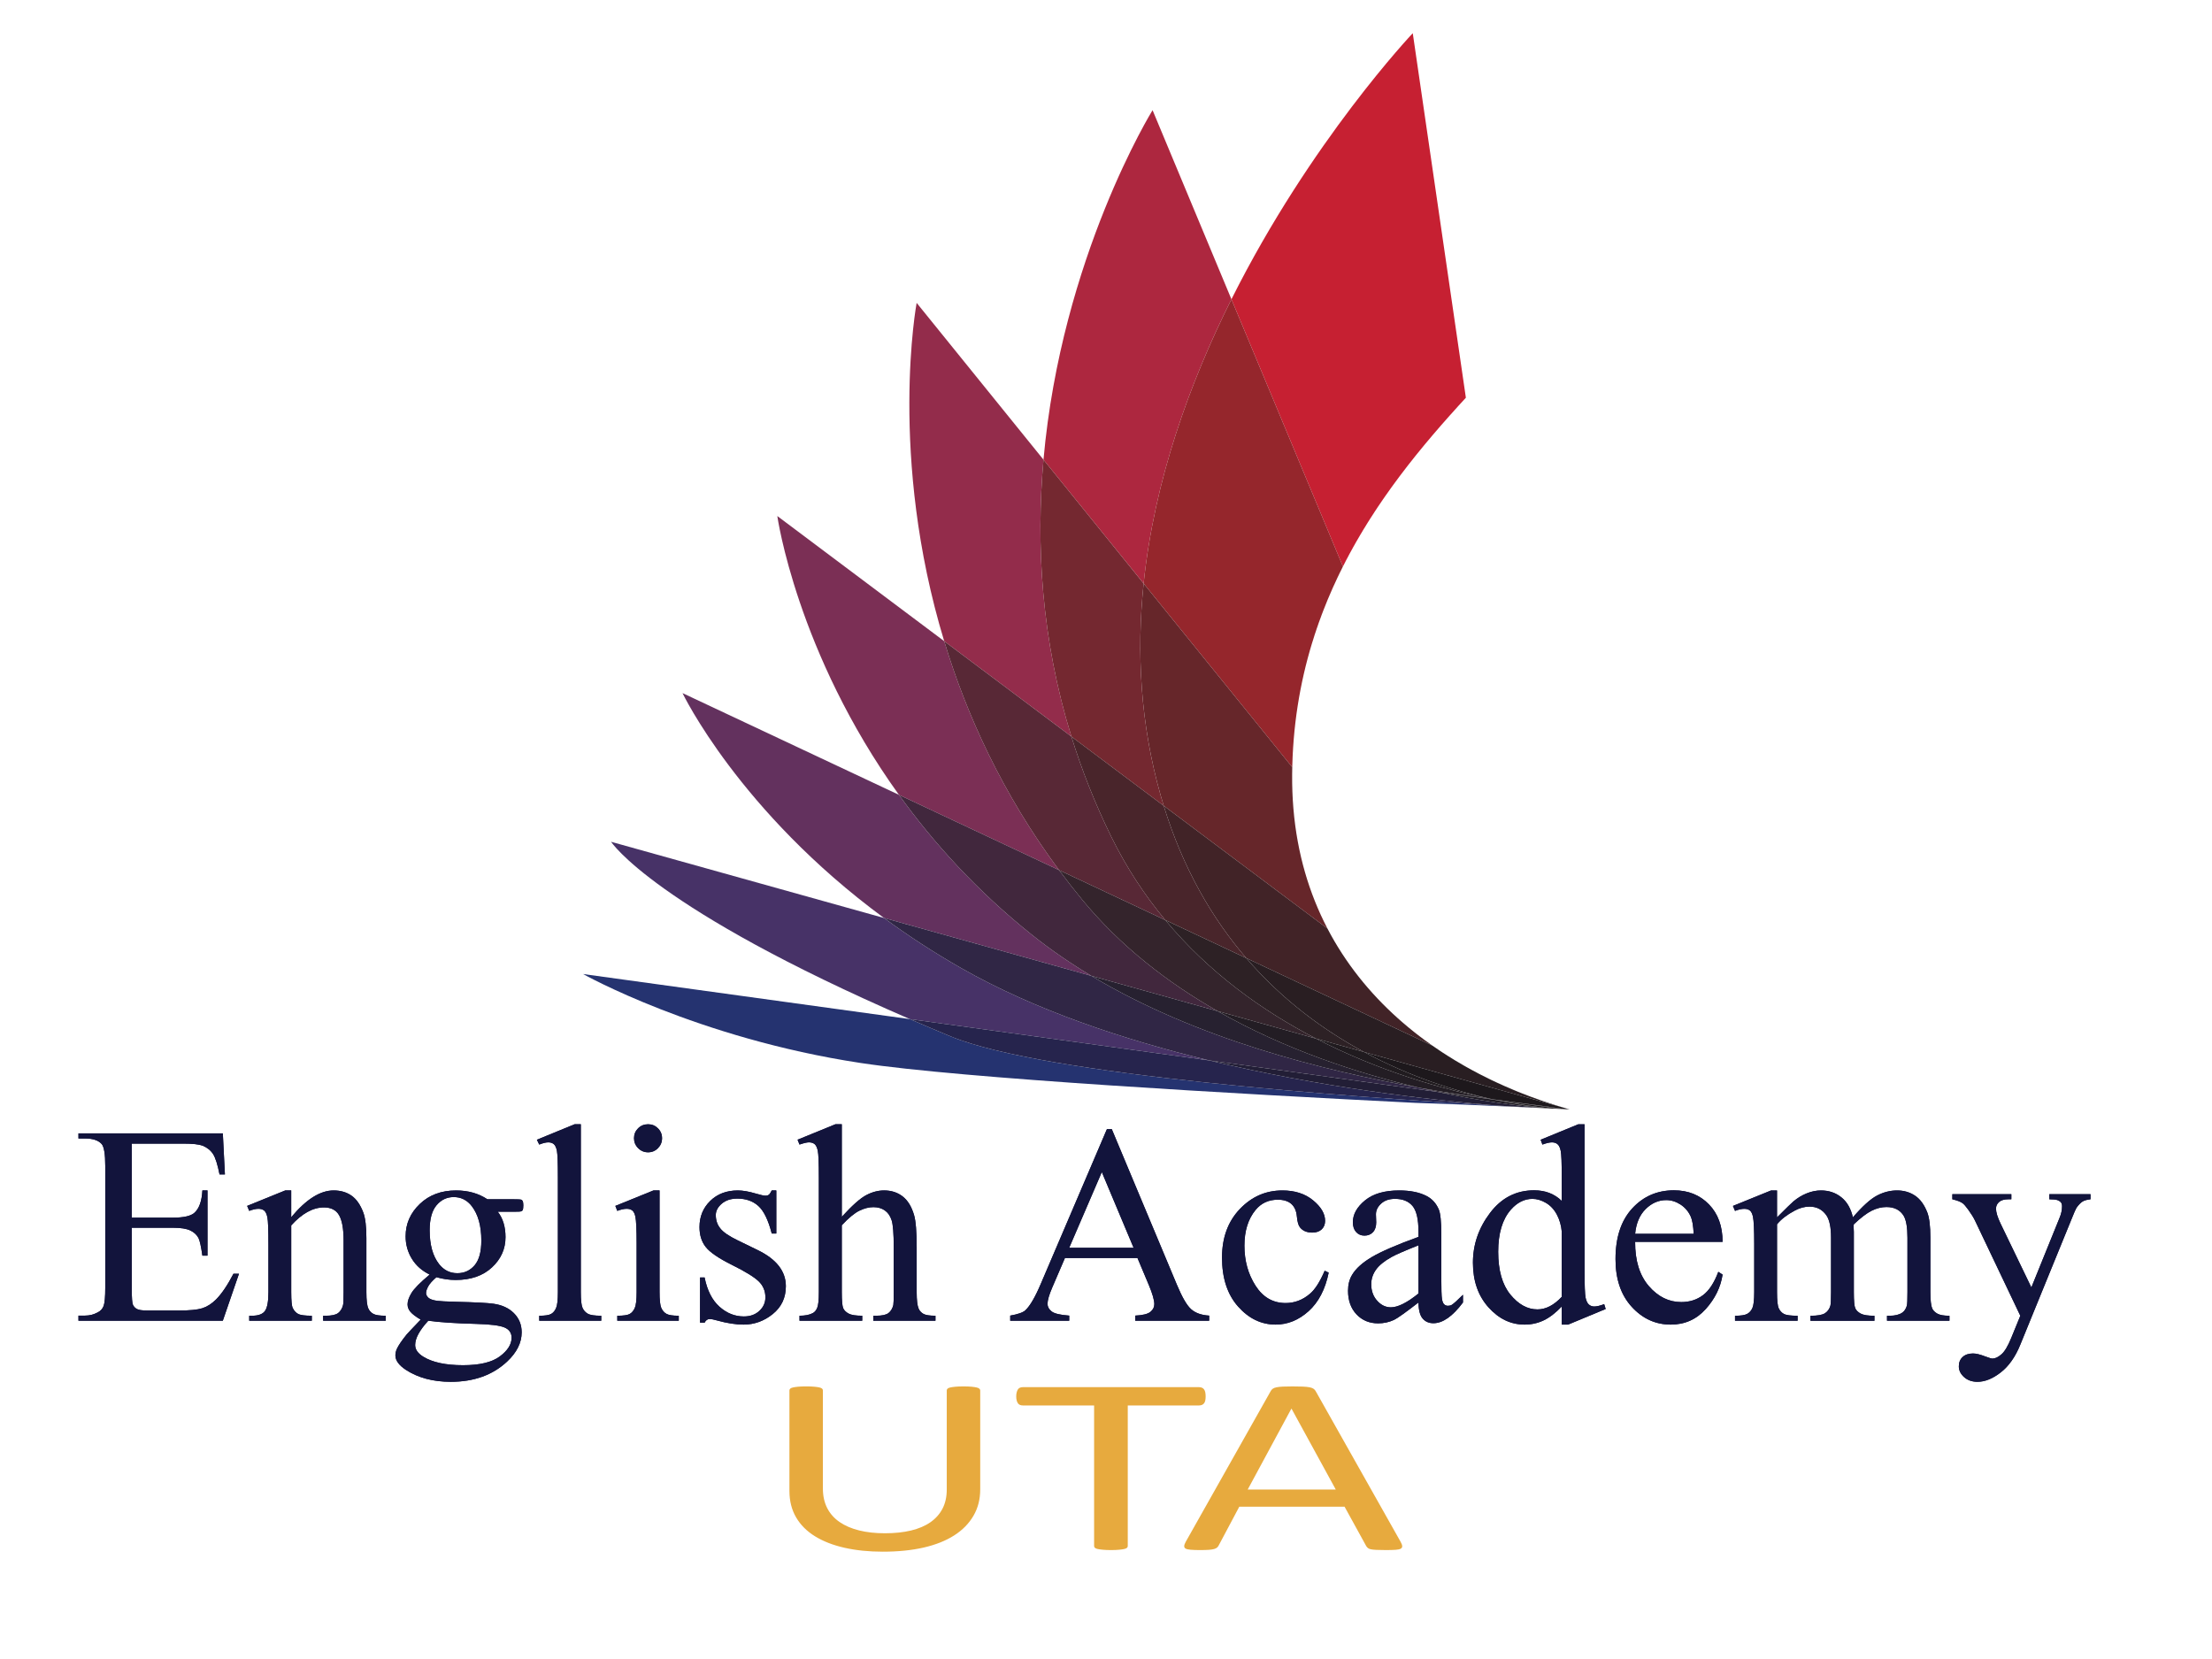 <?xml version="1.0" encoding="utf-8"?>
<!-- Generator: Adobe Illustrator 16.0.0, SVG Export Plug-In . SVG Version: 6.00 Build 0)  -->
<!DOCTYPE svg PUBLIC "-//W3C//DTD SVG 1.1//EN" "http://www.w3.org/Graphics/SVG/1.1/DTD/svg11.dtd">
<svg version="1.1" id="Layer_1" xmlns="http://www.w3.org/2000/svg" xmlns:xlink="http://www.w3.org/1999/xlink" x="0px" y="0px"
	 width="376px" height="282px" viewBox="0 0 376 282" enable-background="new 0 0 376 282" xml:space="preserve">
<g>
	<path fill="#E7AA3E" d="M166.619,253.172c0,1.676-0.383,3.172-1.148,4.484c-0.765,1.314-1.857,2.426-3.275,3.334
		c-1.42,0.908-3.15,1.598-5.189,2.066c-2.041,0.467-4.357,0.701-6.952,0.701c-2.373,0-4.534-0.219-6.485-0.66
		c-1.952-0.439-3.626-1.09-5.023-1.949c-1.396-0.857-2.473-1.934-3.227-3.227c-0.754-1.291-1.131-2.783-1.131-4.473v-17.104
		c0-0.113,0.045-0.213,0.133-0.299c0.089-0.086,0.244-0.152,0.467-0.203c0.221-0.049,0.51-0.092,0.864-0.127s0.82-0.053,1.397-0.053
		c0.531,0,0.986,0.018,1.363,0.053s0.67,0.078,0.881,0.127c0.211,0.051,0.361,0.117,0.449,0.203
		c0.089,0.086,0.133,0.186,0.133,0.299v16.656c0,1.277,0.244,2.393,0.732,3.344c0.487,0.951,1.191,1.744,2.112,2.375
		c0.92,0.633,2.028,1.107,3.326,1.428s2.755,0.479,4.374,0.479c1.663,0,3.143-0.156,4.44-0.469c1.298-0.311,2.396-0.779,3.293-1.404
		s1.585-1.398,2.062-2.322s0.716-2.002,0.716-3.238v-16.848c0-0.113,0.044-0.213,0.134-0.299c0.088-0.086,0.243-0.152,0.465-0.203
		c0.222-0.049,0.516-0.092,0.881-0.127c0.367-0.035,0.826-0.053,1.381-0.053c0.532,0,0.981,0.018,1.348,0.053
		c0.365,0.035,0.653,0.078,0.865,0.127c0.21,0.051,0.365,0.117,0.465,0.203s0.15,0.186,0.15,0.299V253.172z"/>
	<path fill="#E7AA3E" d="M204.937,237.367c0,0.27-0.022,0.504-0.066,0.703c-0.045,0.199-0.116,0.359-0.216,0.479
		c-0.1,0.121-0.223,0.211-0.366,0.268c-0.145,0.057-0.306,0.084-0.482,0.084h-12.107v23.9c0,0.113-0.045,0.213-0.134,0.297
		c-0.088,0.086-0.244,0.154-0.465,0.203c-0.223,0.051-0.516,0.092-0.881,0.127c-0.367,0.035-0.827,0.055-1.381,0.055
		c-0.532,0-0.987-0.02-1.363-0.055c-0.378-0.035-0.678-0.076-0.898-0.127c-0.223-0.049-0.378-0.117-0.466-0.203
		c-0.089-0.084-0.134-0.184-0.134-0.297v-23.9h-12.107c-0.178,0-0.338-0.027-0.482-0.084s-0.26-0.146-0.349-0.268
		c-0.089-0.119-0.161-0.279-0.216-0.479c-0.057-0.199-0.084-0.434-0.084-0.703s0.027-0.508,0.084-0.713
		c0.055-0.205,0.127-0.373,0.216-0.5c0.089-0.129,0.204-0.221,0.349-0.277s0.305-0.086,0.482-0.086h29.937
		c0.177,0,0.338,0.029,0.482,0.086c0.144,0.057,0.267,0.148,0.366,0.277c0.1,0.127,0.171,0.295,0.216,0.5
		C204.914,236.859,204.937,237.098,204.937,237.367z"/>
	<path fill="#E7AA3E" d="M238.066,262.055c0.177,0.313,0.271,0.564,0.282,0.756s-0.072,0.338-0.249,0.438
		c-0.178,0.1-0.472,0.162-0.882,0.191c-0.411,0.027-0.96,0.043-1.646,0.043c-0.688,0-1.236-0.012-1.646-0.033
		c-0.411-0.021-0.721-0.057-0.931-0.105c-0.211-0.051-0.367-0.117-0.467-0.203c-0.1-0.084-0.193-0.191-0.282-0.318l-3.692-6.711
		h-17.895l-3.525,6.625c-0.067,0.127-0.156,0.238-0.267,0.33c-0.111,0.092-0.272,0.17-0.482,0.234
		c-0.211,0.064-0.511,0.109-0.897,0.139c-0.389,0.027-0.894,0.043-1.514,0.043c-0.645,0-1.17-0.02-1.58-0.055
		c-0.411-0.035-0.699-0.102-0.865-0.201s-0.244-0.246-0.232-0.438c0.011-0.191,0.104-0.443,0.282-0.756l14.437-25.604
		c0.088-0.156,0.204-0.283,0.349-0.383c0.144-0.1,0.354-0.178,0.632-0.234s0.633-0.096,1.064-0.117
		c0.433-0.021,0.981-0.031,1.646-0.031c0.709,0,1.297,0.01,1.764,0.031c0.465,0.021,0.842,0.061,1.131,0.117
		c0.287,0.057,0.51,0.139,0.664,0.244c0.156,0.107,0.277,0.238,0.367,0.395L238.066,262.055z M219.539,239.455h-0.033l-7.418,13.738
		h14.969L219.539,239.455z"/>
</g>
<g>
	<g>
		<defs>
			<path id="SVGID_7_" d="M253.476,62.986c-14.545,15.449-33.529,36.18-33.834,68.588c-0.301,32.41,23.217,50.272,47.174,57.005
				c0,0-29.827-1.475-32.94-1.178c-39.67,3.788-39.446,3.767-129.085,9.165l-18.313-4.852l6.742-64.496l41.758-79.205l86.096-48.008
				l19.844,5.254L253.476,62.986"/>
		</defs>
		<clipPath id="SVGID_2_">
			<use xlink:href="#SVGID_7_"  overflow="visible"/>
		</clipPath>
		<path clip-path="url(#SVGID_2_)" fill="#253370" d="M99.111,165.567c0,0,19.389,10.906,47.16,15.117
			c17.314,2.627,64.313,5.28,94.25,6.781c4.616,0.14,10.771,0.397,15.965,0.63c-0.688-0.054-1.403-0.111-2.147-0.174
			c-24.26-1.408-76.804-5.141-92.769-11.765c-2.396-0.994-4.695-1.97-6.901-2.925L99.111,165.567"/>
		<path clip-path="url(#SVGID_2_)" fill="#63315E" d="M116.016,117.815c0,0,9.609,20.109,34.244,38.224l35.249,9.84
			c-3.5-2.097-6.868-4.399-10.04-6.929c-9.412-7.505-16.831-15.73-22.662-23.84L116.016,117.815"/>
		<path clip-path="url(#SVGID_2_)" fill="#272549" d="M254.339,187.922c0.744,0.063,1.46,0.12,2.147,0.174
			c2.014,0.09,3.884,0.176,5.464,0.25c-0.036-0.003-0.074-0.007-0.11-0.011C259.84,188.231,257.3,188.094,254.339,187.922"/>
		<path clip-path="url(#SVGID_2_)" fill="#7B2F55" d="M132.129,87.716c0,0,3.27,23.186,20.678,47.395l27.218,12.794
			c-9.618-12.965-15.719-26.371-19.527-38.918L132.129,87.716"/>
		<path clip-path="url(#SVGID_2_)" fill="#41273D" d="M152.807,135.11c5.831,8.109,13.25,16.335,22.662,23.84
			c3.172,2.529,6.54,4.832,10.04,6.929l21.457,5.991c-8.47-4.824-16.511-11.025-23.056-18.99c-1.354-1.648-2.65-3.31-3.886-4.976
			L152.807,135.11"/>
		<path clip-path="url(#SVGID_2_)" fill="#932C4B" d="M155.813,51.485c0,0-4.867,26.038,4.685,57.501l21.623,16.213
			c-5.13-16.575-6.027-32.645-4.746-47.061L155.813,51.485"/>
		<path clip-path="url(#SVGID_2_)" fill="#25212E" d="M261.84,188.335c0.036,0.004,0.074,0.008,0.11,0.011
			c0.259,0.012,0.509,0.024,0.752,0.035c-0.01-0.001-0.019-0.002-0.028-0.003C262.407,188.364,262.129,188.351,261.84,188.335"/>
		<path clip-path="url(#SVGID_2_)" fill="#582836" d="M160.497,108.986c3.809,12.547,9.909,25.953,19.527,38.918l18.051,8.486
			c-3.464-4.165-6.58-8.867-9.183-14.169c-2.799-5.701-5.03-11.394-6.772-17.022L160.497,108.986"/>
		<path clip-path="url(#SVGID_2_)" fill="#34242C" d="M180.024,147.904c1.235,1.666,2.531,3.327,3.886,4.976
			c6.545,7.965,14.586,14.166,23.056,18.99l16.722,4.668c-9.082-4.694-18.156-11.183-25.612-20.147L180.024,147.904"/>
		<path clip-path="url(#SVGID_2_)" fill="#AD273F" d="M195.916,18.728c0,0-15.483,24.994-18.542,59.411l17.022,21.043
			c1.817-17.55,7.83-34.126,14.926-48.313L195.916,18.728"/>
		<path clip-path="url(#SVGID_2_)" fill="#742830" d="M177.374,78.139c-1.281,14.416-0.384,30.485,4.746,47.061l15.69,11.765
			c-0.178-0.579-0.352-1.165-0.52-1.758c-3.451-12.157-4.107-24.31-2.895-36.024L177.374,78.139"/>
		<path clip-path="url(#SVGID_2_)" fill="#49252B" d="M182.12,125.199c1.742,5.629,3.974,11.321,6.772,17.022
			c2.603,5.302,5.719,10.004,9.183,14.169l13.771,6.474c-5.785-6.729-10.748-15.211-14.036-25.9L182.12,125.199"/>
		<path clip-path="url(#SVGID_2_)" fill="#2D2125" d="M198.075,156.391c7.456,8.965,16.53,15.453,25.612,20.147l8.177,2.283
			c-6.925-3.733-13.927-8.873-20.018-15.957L198.075,156.391"/>
		<path clip-path="url(#SVGID_2_)" fill="#C62032" d="M266.758,188.563L266.758,188.563l0.04,0.012
			C266.784,188.57,266.771,188.566,266.758,188.563 M240.145,5.642c0,0-17.359,18.309-30.822,45.227l18.95,45.43
			c5.758-11.411,13.585-20.737,20.899-28.697L240.145,5.642"/>
		<path clip-path="url(#SVGID_2_)" fill="#231F24" d="M262.674,188.378c0.01,0.001,0.019,0.002,0.028,0.003
			c0.169,0.008,0.334,0.016,0.495,0.023C263.028,188.396,262.854,188.387,262.674,188.378"/>
		<path clip-path="url(#SVGID_2_)" fill="#95262C" d="M266.686,188.542L266.686,188.542l0.072,0.021l0,0
			C266.732,188.556,266.711,188.549,266.686,188.542 M209.322,50.868c-7.096,14.188-13.108,30.764-14.926,48.313l25.264,31.23
			c0.309-13.174,3.711-24.4,8.612-34.114L209.322,50.868"/>
		<path clip-path="url(#SVGID_2_)" fill="#66262A" d="M266.549,188.504l0.002,0.001l0.135,0.038v-0.001
			C266.641,188.529,266.594,188.517,266.549,188.504 M194.396,99.182c-1.213,11.715-0.557,23.867,2.895,36.024
			c0.168,0.593,0.342,1.179,0.52,1.758l27.829,20.866c-3.854-7.398-6.092-16.114-5.998-26.256c0.004-0.39,0.01-0.776,0.019-1.162
			L194.396,99.182"/>
		<path clip-path="url(#SVGID_2_)" fill="#412327" d="M266.14,188.386l0.022,0.011l0.389,0.108l-0.002-0.001
			C266.413,188.465,266.275,188.426,266.14,188.386 M197.811,136.964c3.288,10.689,8.251,19.171,14.036,25.9l31.615,14.861
			c-7.277-5.102-13.546-11.688-17.822-19.896L197.811,136.964"/>
		<path clip-path="url(#SVGID_2_)" fill="#291E22" d="M211.847,162.864c6.091,7.084,13.093,12.224,20.018,15.957l34.298,9.575
			l-0.022-0.011c-7.913-2.294-15.752-5.806-22.678-10.66L211.847,162.864"/>
		<path clip-path="url(#SVGID_2_)" fill="#473267" d="M103.875,143.089c0,0,7.261,11.284,50.794,30.144l50.882,7.02
			c-14.681-3.554-29.699-8.584-42.166-15.692c-4.782-2.727-9.148-5.597-13.125-8.521L103.875,143.089"/>
		<path clip-path="url(#SVGID_2_)" fill="#26244D" d="M154.669,173.232c2.206,0.955,4.506,1.931,6.901,2.925
			c15.965,6.624,68.509,10.356,92.769,11.765c-11.612-0.973-29.921-3.103-48.788-7.67L154.669,173.232"/>
		<path clip-path="url(#SVGID_2_)" fill="#302645" d="M150.26,156.039c3.977,2.924,8.343,5.794,13.125,8.521
			c12.467,7.108,27.485,12.139,42.166,15.692l38.931,5.371c-1.052-0.225-2.128-0.465-3.223-0.722
			c-16.529-2.949-37.874-8.311-55.75-19.022L150.26,156.039"/>
		<path clip-path="url(#SVGID_2_)" fill="#221E36" d="M205.551,180.252c18.867,4.567,37.176,6.697,48.788,7.67
			c2.961,0.172,5.501,0.31,7.501,0.413c-3.992-0.389-10.112-1.169-17.358-2.712L205.551,180.252"/>
		<path clip-path="url(#SVGID_2_)" fill="#272130" d="M185.509,165.879c17.876,10.712,39.221,16.073,55.75,19.022
			c-10.45-2.453-22.771-6.469-34.293-13.031L185.509,165.879"/>
		<path clip-path="url(#SVGID_2_)" fill="#2A222E" d="M241.259,184.901c1.095,0.257,2.171,0.497,3.223,0.722l9.56,1.318
			c-0.192-0.038-0.388-0.077-0.584-0.117C249.853,186.321,245.733,185.7,241.259,184.901"/>
		<path clip-path="url(#SVGID_2_)" fill="#1F1B24" d="M244.481,185.623c7.246,1.543,13.366,2.323,17.358,2.712
			c0.289,0.016,0.567,0.029,0.834,0.043c-2.188-0.245-5.132-0.674-8.577-1.425c-0.02-0.004-0.035-0.008-0.056-0.012L244.481,185.623
			"/>
		<path clip-path="url(#SVGID_2_)" fill="#231D24" d="M206.966,171.87c11.522,6.563,23.843,10.578,34.293,13.031
			c4.475,0.799,8.594,1.42,12.198,1.923c-8.106-1.644-18.943-4.689-29.77-10.286L206.966,171.87"/>
		<path clip-path="url(#SVGID_2_)" fill="#473267" d="M266.798,188.574v0.004c0.012,0,0.018,0.001,0.018,0.001l0,0l0,0
			L266.798,188.574"/>
		<path clip-path="url(#SVGID_2_)" fill="#261F24" d="M253.457,186.824c0.196,0.04,0.392,0.079,0.584,0.117l0.015,0.002
			c-0.145-0.031-0.289-0.063-0.436-0.096C253.566,186.84,253.511,186.832,253.457,186.824"/>
		<path clip-path="url(#SVGID_2_)" fill="#1C181D" d="M254.041,186.941c0.021,0.004,0.036,0.008,0.056,0.012
			c-0.014-0.004-0.027-0.006-0.041-0.01L254.041,186.941"/>
		<path clip-path="url(#SVGID_2_)" fill="#201B1F" d="M223.688,176.538c10.826,5.597,21.663,8.643,29.77,10.286
			c0.054,0.008,0.109,0.016,0.163,0.023c-6.192-1.386-13.925-3.806-21.756-8.026L223.688,176.538"/>
		<path clip-path="url(#SVGID_2_)" fill="#1D191D" d="M254.097,186.953c3.445,0.751,6.39,1.18,8.577,1.425
			c0.18,0.009,0.354,0.019,0.523,0.026c0.128,0.006,0.253,0.013,0.375,0.019C261.337,188.178,258.064,187.735,254.097,186.953"/>
		<path clip-path="url(#SVGID_2_)" fill="#442932" d="M266.758,188.563l0.006,0.014c0.015,0.001,0.026,0.002,0.034,0.002v-0.004
			L266.758,188.563"/>
		<path clip-path="url(#SVGID_2_)" fill="#3A272B" d="M266.686,188.543l0.025,0.031c0.021,0.001,0.038,0.002,0.053,0.002
			l-0.006-0.014L266.686,188.543"/>
		<path clip-path="url(#SVGID_2_)" fill="#2F2226" d="M266.551,188.505l0.087,0.065c0.027,0.001,0.052,0.002,0.073,0.004
			l-0.025-0.031L266.551,188.505"/>
		<path clip-path="url(#SVGID_2_)" fill="#231D21" d="M253.62,186.848c0.146,0.032,0.291,0.064,0.436,0.096l11.357,1.567
			c0.188,0.009,0.359,0.018,0.512,0.024C263.468,188.11,259.165,187.619,253.62,186.848"/>
		<path clip-path="url(#SVGID_2_)" fill="#1A161A" d="M254.056,186.943c0.014,0.004,0.027,0.006,0.041,0.01
			c3.968,0.782,7.24,1.225,9.476,1.47c0.72,0.034,1.34,0.063,1.841,0.088L254.056,186.943"/>
		<path clip-path="url(#SVGID_2_)" fill="#251D21" d="M266.162,188.396l0.357,0.168c0.044,0.002,0.084,0.004,0.118,0.006
			l-0.087-0.065L266.162,188.396"/>
		<path clip-path="url(#SVGID_2_)" fill="#1D181C" d="M231.864,178.821c7.831,4.221,15.563,6.641,21.756,8.026
			c5.545,0.771,9.848,1.263,12.305,1.688c0.248,0.012,0.447,0.021,0.595,0.029l-0.357-0.168L231.864,178.821"/>
	</g>
</g>
<g>
	<g>
		<path fill="#12143C" d="M22.4,194.391v12.588h6.999c1.815,0,3.029-0.273,3.64-0.821c0.814-0.72,1.269-1.988,1.363-3.805h0.868
			v11.085h-0.868c-0.221-1.55-0.439-2.544-0.658-2.982c-0.281-0.548-0.744-0.979-1.386-1.292s-1.628-0.47-2.959-0.47H22.4v10.498
			c0,1.409,0.063,2.266,0.188,2.572c0.125,0.305,0.344,0.547,0.657,0.728c0.313,0.181,0.908,0.271,1.785,0.271h5.401
			c1.8,0,3.108-0.125,3.922-0.377c0.813-0.25,1.597-0.742,2.349-1.479c0.971-0.971,1.965-2.436,2.982-4.393h0.939l-2.748,7.985
			H13.336v-0.869h1.127c0.752,0,1.464-0.18,2.137-0.54c0.501-0.25,0.842-0.626,1.021-1.127s0.271-1.527,0.271-3.076v-20.691
			c0-2.02-0.204-3.264-0.61-3.734c-0.564-0.625-1.504-0.939-2.818-0.939h-1.127v-0.868h24.541l0.353,6.976h-0.915
			c-0.33-1.676-0.693-2.826-1.093-3.453c-0.399-0.626-0.99-1.104-1.772-1.433c-0.627-0.235-1.73-0.353-3.313-0.353H22.4z"/>
		<path fill="#12143C" d="M49.502,206.908c2.521-3.037,4.924-4.556,7.211-4.556c1.174,0,2.184,0.294,3.029,0.881
			s1.519,1.554,2.02,2.9c0.344,0.939,0.517,2.38,0.517,4.321v9.183c0,1.362,0.109,2.286,0.329,2.771
			c0.172,0.393,0.449,0.697,0.834,0.916c0.383,0.221,1.092,0.329,2.125,0.329v0.846H54.928v-0.846h0.446
			c1.001,0,1.702-0.152,2.102-0.458c0.399-0.305,0.677-0.755,0.834-1.35c0.063-0.235,0.094-0.971,0.094-2.208v-8.808
			c0-1.957-0.255-3.377-0.763-4.262c-0.51-0.885-1.367-1.327-2.572-1.327c-1.863,0-3.719,1.019-5.566,3.054v11.343
			c0,1.456,0.086,2.356,0.259,2.7c0.22,0.455,0.521,0.787,0.904,0.998c0.384,0.212,1.163,0.317,2.337,0.317v0.846H42.363v-0.846
			h0.47c1.096,0,1.835-0.277,2.22-0.833c0.383-0.557,0.574-1.617,0.574-3.183v-7.985c0-2.583-0.059-4.156-0.176-4.721
			c-0.117-0.563-0.297-0.947-0.54-1.15s-0.567-0.305-0.975-0.305c-0.438,0-0.963,0.117-1.573,0.352l-0.353-0.846l6.481-2.63h1.01
			V206.908z"/>
		<path fill="#12143C" d="M73.035,216.654c-1.315-0.641-2.326-1.537-3.029-2.688c-0.705-1.151-1.058-2.423-1.058-3.816
			c0-2.129,0.802-3.961,2.407-5.495c1.605-1.535,3.66-2.302,6.165-2.302c2.051,0,3.828,0.501,5.331,1.503h4.557
			c0.672,0,1.064,0.02,1.174,0.059s0.188,0.105,0.234,0.199c0.094,0.142,0.141,0.393,0.141,0.752c0,0.408-0.039,0.689-0.117,0.846
			c-0.047,0.078-0.129,0.141-0.246,0.188s-0.514,0.07-1.186,0.07h-2.795c0.877,1.128,1.314,2.568,1.314,4.322
			c0,2.004-0.768,3.719-2.301,5.143c-1.535,1.426-3.594,2.137-6.178,2.137c-1.064,0-2.152-0.156-3.264-0.469
			c-0.689,0.595-1.154,1.115-1.397,1.562s-0.364,0.825-0.364,1.139c0,0.267,0.129,0.524,0.388,0.775s0.763,0.431,1.515,0.54
			c0.438,0.063,1.535,0.117,3.288,0.164c3.226,0.078,5.315,0.188,6.271,0.329c1.456,0.204,2.619,0.743,3.488,1.62
			c0.868,0.877,1.303,1.957,1.303,3.241c0,1.769-0.83,3.429-2.489,4.979c-2.442,2.285-5.629,3.429-9.559,3.429
			c-3.022,0-5.574-0.682-7.656-2.044c-1.175-0.783-1.761-1.597-1.761-2.442c0-0.376,0.086-0.751,0.258-1.127
			c0.266-0.579,0.814-1.386,1.645-2.419c0.109-0.141,0.907-0.986,2.395-2.537c-0.814-0.484-1.389-0.919-1.726-1.303
			s-0.505-0.818-0.505-1.304c0-0.548,0.223-1.189,0.669-1.926C70.393,219.043,71.422,218.002,73.035,216.654z M72.8,224.499
			c-0.735,0.798-1.292,1.542-1.667,2.231c-0.376,0.688-0.564,1.322-0.564,1.902c0,0.751,0.455,1.408,1.363,1.973
			c1.564,0.971,3.827,1.455,6.787,1.455c2.817,0,4.896-0.496,6.234-1.49c1.339-0.994,2.008-2.055,2.008-3.183
			c0-0.814-0.398-1.394-1.197-1.737c-0.814-0.346-2.428-0.549-4.838-0.611C77.402,224.945,74.694,224.766,72.8,224.499z
			 M77.121,203.48c-1.158,0-2.129,0.461-2.912,1.385s-1.174,2.341-1.174,4.251c0,2.474,0.531,4.392,1.597,5.754
			c0.813,1.033,1.847,1.55,3.101,1.55c1.189,0,2.168-0.445,2.936-1.338c0.766-0.893,1.15-2.294,1.15-4.205
			c0-2.488-0.541-4.438-1.621-5.848C79.399,203.996,78.373,203.48,77.121,203.48z"/>
		<path fill="#12143C" d="M98.728,191.104v28.534c0,1.347,0.098,2.239,0.294,2.677c0.195,0.439,0.496,0.771,0.904,0.998
			c0.406,0.228,1.166,0.341,2.277,0.341v0.846H91.658v-0.846c0.986,0,1.66-0.102,2.02-0.306c0.36-0.203,0.643-0.539,0.846-1.01
			c0.203-0.469,0.306-1.369,0.306-2.7v-19.54c0-2.426-0.056-3.918-0.165-4.474s-0.285-0.936-0.527-1.14
			c-0.244-0.203-0.553-0.305-0.928-0.305c-0.408,0-0.924,0.125-1.551,0.376l-0.398-0.822l6.411-2.63H98.728z"/>
		<path fill="#12143C" d="M112.113,202.353v17.285c0,1.347,0.098,2.243,0.294,2.688c0.196,0.447,0.485,0.779,0.869,0.998
			c0.384,0.221,1.084,0.329,2.103,0.329v0.846h-10.451v-0.846c1.049,0,1.753-0.102,2.113-0.306c0.359-0.203,0.646-0.539,0.857-1.01
			c0.211-0.469,0.316-1.369,0.316-2.7v-8.29c0-2.333-0.07-3.844-0.211-4.533c-0.109-0.5-0.281-0.849-0.517-1.045
			c-0.235-0.195-0.556-0.293-0.963-0.293c-0.438,0-0.972,0.117-1.597,0.352l-0.329-0.846l6.481-2.63H112.113z M110.164,191.104
			c0.658,0,1.218,0.23,1.68,0.692c0.461,0.462,0.693,1.021,0.693,1.679c0,0.658-0.232,1.222-0.693,1.691
			c-0.462,0.47-1.021,0.705-1.68,0.705c-0.657,0-1.221-0.235-1.69-0.705s-0.704-1.033-0.704-1.691c0-0.657,0.23-1.217,0.692-1.679
			S109.491,191.104,110.164,191.104z"/>
		<path fill="#12143C" d="M131.959,202.353v7.327h-0.775c-0.595-2.301-1.357-3.867-2.289-4.697
			c-0.932-0.829-2.118-1.244-3.559-1.244c-1.096,0-1.98,0.29-2.654,0.869c-0.673,0.579-1.01,1.221-1.01,1.926
			c0,0.877,0.251,1.629,0.752,2.254c0.485,0.643,1.472,1.324,2.959,2.043l3.43,1.668c3.178,1.551,4.768,3.594,4.768,6.13
			c0,1.957-0.74,3.534-2.221,4.731c-1.479,1.198-3.135,1.797-4.967,1.797c-1.314,0-2.818-0.234-4.509-0.704
			c-0.517-0.156-0.939-0.235-1.269-0.235c-0.359,0-0.642,0.204-0.846,0.611h-0.774v-7.68h0.774c0.439,2.191,1.276,3.844,2.514,4.955
			c1.236,1.111,2.622,1.668,4.156,1.668c1.081,0,1.961-0.317,2.643-0.951c0.682-0.635,1.021-1.398,1.021-2.29
			c0-1.081-0.38-1.988-1.139-2.725c-0.76-0.735-2.274-1.667-4.545-2.794c-2.27-1.128-3.758-2.146-4.462-3.054
			c-0.704-0.893-1.057-2.02-1.057-3.382c0-1.77,0.606-3.248,1.819-4.439c1.214-1.189,2.783-1.784,4.709-1.784
			c0.846,0,1.871,0.181,3.077,0.54c0.798,0.234,1.331,0.353,1.597,0.353c0.25,0,0.446-0.055,0.588-0.165
			c0.141-0.109,0.305-0.352,0.492-0.728H131.959z"/>
		<path fill="#12143C" d="M143.09,191.104v15.734c1.738-1.91,3.116-3.135,4.135-3.676c1.018-0.539,2.035-0.81,3.053-0.81
			c1.221,0,2.27,0.337,3.146,1.01s1.527,1.73,1.949,3.171c0.297,1.002,0.446,2.834,0.446,5.495v7.609
			c0,1.362,0.109,2.294,0.329,2.794c0.156,0.377,0.422,0.674,0.799,0.893c0.375,0.221,1.064,0.329,2.066,0.329v0.846h-10.568v-0.846
			h0.493c1.001,0,1.698-0.152,2.09-0.458c0.392-0.305,0.665-0.755,0.822-1.35c0.047-0.251,0.07-0.986,0.07-2.208v-7.609
			c0-2.349-0.122-3.89-0.364-4.626s-0.631-1.288-1.162-1.656c-0.533-0.367-1.174-0.552-1.926-0.552c-0.768,0-1.566,0.204-2.396,0.61
			c-0.83,0.408-1.824,1.229-2.983,2.467v11.366c0,1.472,0.083,2.388,0.247,2.747c0.165,0.361,0.47,0.662,0.916,0.904
			c0.446,0.243,1.218,0.364,2.313,0.364v0.846h-10.662v-0.846c0.955,0,1.706-0.148,2.254-0.446c0.313-0.156,0.564-0.453,0.752-0.893
			c0.188-0.438,0.281-1.33,0.281-2.677v-19.47c0-2.457-0.059-3.969-0.176-4.532s-0.297-0.947-0.54-1.151
			c-0.243-0.203-0.567-0.305-0.975-0.305c-0.329,0-0.861,0.125-1.597,0.376l-0.329-0.822l6.435-2.63H143.09z"/>
		<path fill="#12143C" d="M193.349,213.837H181.02l-2.161,5.026c-0.532,1.236-0.798,2.16-0.798,2.771c0,0.485,0.23,0.912,0.692,1.28
			c0.462,0.367,1.46,0.606,2.994,0.716v0.869h-10.028v-0.869c1.331-0.235,2.191-0.54,2.584-0.915
			c0.799-0.752,1.683-2.279,2.653-4.58l11.202-26.209h0.822l11.085,26.49c0.893,2.13,1.702,3.512,2.431,4.146
			s1.742,0.99,3.041,1.068v0.869h-12.564v-0.869c1.269-0.062,2.126-0.273,2.572-0.634c0.445-0.359,0.669-0.799,0.669-1.315
			c0-0.688-0.313-1.776-0.939-3.265L193.349,213.837z M192.691,212.1l-5.402-12.871l-5.542,12.871H192.691z"/>
		<path fill="#12143C" d="M225.852,216.326c-0.579,2.834-1.714,5.014-3.404,6.541c-1.691,1.526-3.563,2.289-5.613,2.289
			c-2.442,0-4.572-1.025-6.389-3.076s-2.724-4.822-2.724-8.314c0-3.381,1.006-6.129,3.018-8.242
			c2.012-2.114,4.427-3.171,7.245-3.171c2.113,0,3.852,0.56,5.214,1.679c1.362,1.12,2.044,2.283,2.044,3.488
			c0,0.595-0.192,1.076-0.576,1.444s-0.92,0.552-1.609,0.552c-0.924,0-1.619-0.297-2.09-0.893c-0.266-0.328-0.442-0.955-0.527-1.879
			c-0.087-0.924-0.404-1.628-0.951-2.113c-0.549-0.47-1.309-0.705-2.279-0.705c-1.565,0-2.826,0.58-3.78,1.738
			c-1.269,1.535-1.902,3.563-1.902,6.082c0,2.568,0.63,4.835,1.89,6.799c1.261,1.966,2.963,2.948,5.109,2.948
			c1.533,0,2.912-0.524,4.133-1.573c0.861-0.721,1.699-2.027,2.513-3.922L225.852,216.326z"/>
		<path fill="#12143C" d="M241.117,221.398c-2.207,1.707-3.593,2.693-4.156,2.959c-0.846,0.393-1.746,0.588-2.701,0.588
			c-1.487,0-2.713-0.509-3.676-1.526s-1.443-2.356-1.443-4.017c0-1.049,0.234-1.957,0.704-2.724
			c0.642-1.065,1.757-2.067,3.347-3.007c1.589-0.939,4.23-2.082,7.926-3.428v-0.846c0-2.145-0.34-3.617-1.021-4.416
			c-0.681-0.798-1.672-1.197-2.971-1.197c-0.986,0-1.77,0.267-2.348,0.799c-0.596,0.532-0.893,1.143-0.893,1.832l0.047,1.361
			c0,0.721-0.185,1.276-0.553,1.668c-0.367,0.391-0.85,0.587-1.443,0.587c-0.58,0-1.054-0.203-1.422-0.61
			c-0.367-0.407-0.551-0.963-0.551-1.668c0-1.346,0.688-2.583,2.066-3.711c1.377-1.127,3.311-1.69,5.801-1.69
			c1.91,0,3.476,0.321,4.697,0.963c0.923,0.485,1.604,1.245,2.043,2.278c0.281,0.674,0.422,2.051,0.422,4.133v7.305
			c0,2.051,0.039,3.307,0.117,3.77c0.078,0.461,0.208,0.771,0.389,0.927c0.18,0.157,0.387,0.235,0.622,0.235
			c0.25,0,0.47-0.055,0.657-0.164c0.329-0.204,0.963-0.775,1.902-1.715v1.314c-1.754,2.35-3.429,3.523-5.025,3.523
			c-0.768,0-1.379-0.267-1.832-0.799C241.367,223.592,241.133,222.684,241.117,221.398z M241.117,219.873v-8.197
			c-2.363,0.939-3.891,1.605-4.579,1.996c-1.237,0.689-2.122,1.41-2.653,2.161c-0.533,0.751-0.799,1.573-0.799,2.466
			c0,1.127,0.336,2.063,1.01,2.807c0.673,0.744,1.447,1.115,2.324,1.115C237.61,222.221,239.176,221.438,241.117,219.873z"/>
		<path fill="#12143C" d="M265.471,222.08c-1.049,1.096-2.074,1.883-3.076,2.36s-2.082,0.716-3.24,0.716
			c-2.35,0-4.4-0.982-6.153-2.947c-1.754-1.965-2.63-4.489-2.63-7.574c0-3.084,0.97-5.906,2.912-8.466
			c1.94-2.56,4.438-3.84,7.491-3.84c1.894,0,3.46,0.603,4.696,1.808v-3.969c0-2.457-0.059-3.969-0.176-4.532
			s-0.301-0.947-0.552-1.151c-0.251-0.203-0.563-0.305-0.939-0.305c-0.407,0-0.947,0.125-1.62,0.376l-0.306-0.822l6.411-2.63h1.057
			v24.871c0,2.521,0.06,4.059,0.177,4.614c0.118,0.556,0.306,0.943,0.563,1.163c0.259,0.219,0.561,0.328,0.904,0.328
			c0.423,0,0.986-0.133,1.691-0.399l0.258,0.822l-6.388,2.653h-1.081V222.08z M265.471,220.436v-11.084
			c-0.094-1.064-0.375-2.035-0.845-2.912s-1.093-1.539-1.867-1.984c-0.774-0.447-1.53-0.67-2.267-0.67
			c-1.377,0-2.606,0.619-3.688,1.855c-1.424,1.629-2.137,4.008-2.137,7.139c0,3.164,0.689,5.586,2.066,7.27
			c1.378,1.684,2.912,2.524,4.604,2.524C262.763,222.573,264.141,221.861,265.471,220.436z"/>
		<path fill="#12143C" d="M277.943,211.089c-0.018,3.194,0.758,5.699,2.324,7.516c1.564,1.816,3.406,2.724,5.52,2.724
			c1.408,0,2.633-0.387,3.676-1.162c1.041-0.775,1.914-2.102,2.617-3.98l0.729,0.469c-0.328,2.146-1.283,4.099-2.865,5.86
			c-1.582,1.761-3.563,2.642-5.941,2.642c-2.584,0-4.795-1.006-6.635-3.018s-2.76-4.717-2.76-8.113c0-3.68,0.943-6.549,2.83-8.607
			s4.254-3.089,7.104-3.089c2.412,0,4.393,0.795,5.943,2.384c1.549,1.59,2.324,3.715,2.324,6.376H277.943z M277.943,209.727h9.957
			c-0.078-1.377-0.242-2.348-0.494-2.912c-0.391-0.877-0.975-1.564-1.748-2.066c-0.775-0.501-1.586-0.752-2.432-0.752
			c-1.299,0-2.463,0.506-3.488,1.516S278.115,207.927,277.943,209.727z"/>
		<path fill="#12143C" d="M302.061,206.932c1.566-1.564,2.49-2.465,2.771-2.7c0.705-0.595,1.465-1.058,2.279-1.386
			c0.813-0.328,1.619-0.493,2.418-0.493c1.348,0,2.506,0.392,3.477,1.175s1.619,1.918,1.949,3.404
			c1.611-1.879,2.975-3.111,4.086-3.698s2.254-0.881,3.43-0.881c1.143,0,2.156,0.294,3.041,0.881s1.584,1.546,2.102,2.877
			c0.344,0.908,0.516,2.333,0.516,4.274v9.253c0,1.347,0.104,2.271,0.307,2.771c0.156,0.346,0.445,0.639,0.869,0.881
			c0.422,0.243,1.111,0.364,2.066,0.364v0.846h-10.615v-0.846h0.445c0.924,0,1.645-0.18,2.162-0.54
			c0.359-0.25,0.617-0.649,0.773-1.197c0.063-0.267,0.094-1.025,0.094-2.278v-9.253c0-1.754-0.211-2.99-0.633-3.711
			c-0.611-1.002-1.59-1.503-2.936-1.503c-0.83,0-1.664,0.208-2.502,0.622c-0.838,0.415-1.852,1.186-3.041,2.313l-0.047,0.259
			l0.047,1.01v10.263c0,1.472,0.082,2.388,0.246,2.747c0.164,0.361,0.475,0.662,0.928,0.904c0.455,0.243,1.229,0.364,2.326,0.364
			v0.846h-10.875v-0.846c1.189,0,2.008-0.141,2.455-0.423c0.445-0.281,0.756-0.704,0.928-1.268c0.078-0.266,0.117-1.041,0.117-2.325
			v-9.253c0-1.754-0.258-3.014-0.775-3.781c-0.689-1.002-1.652-1.504-2.889-1.504c-0.846,0-1.684,0.229-2.512,0.682
			c-1.301,0.689-2.303,1.465-3.008,2.325v11.531c0,1.409,0.098,2.325,0.295,2.747c0.195,0.424,0.484,0.74,0.869,0.951
			c0.383,0.212,1.162,0.317,2.336,0.317v0.846h-10.639v-0.846c0.986,0,1.676-0.105,2.066-0.317c0.391-0.211,0.689-0.547,0.893-1.01
			c0.203-0.461,0.305-1.357,0.305-2.688v-8.22c0-2.364-0.07-3.891-0.211-4.58c-0.109-0.516-0.281-0.872-0.516-1.068
			c-0.236-0.195-0.557-0.293-0.963-0.293c-0.439,0-0.963,0.117-1.574,0.352l-0.352-0.846l6.48-2.63h1.01V206.932z"/>
		<path fill="#12143C" d="M331.865,202.986h10.027v0.869h-0.494c-0.703,0-1.232,0.152-1.584,0.458
			c-0.354,0.306-0.529,0.685-0.529,1.14c0,0.609,0.26,1.455,0.775,2.535l5.236,10.852l4.814-11.885c0.268-0.641,0.4-1.275,0.4-1.902
			c0-0.281-0.055-0.492-0.164-0.633c-0.127-0.173-0.322-0.31-0.588-0.412c-0.266-0.102-0.736-0.152-1.408-0.152v-0.869h6.998v0.869
			c-0.58,0.063-1.025,0.188-1.338,0.376c-0.314,0.188-0.658,0.54-1.035,1.057c-0.141,0.22-0.406,0.822-0.797,1.809l-8.76,21.466
			c-0.846,2.082-1.955,3.655-3.324,4.72c-1.369,1.065-2.689,1.598-3.957,1.598c-0.924,0-1.684-0.267-2.277-0.799
			c-0.596-0.532-0.893-1.144-0.893-1.832c0-0.657,0.215-1.187,0.645-1.585c0.432-0.399,1.021-0.6,1.773-0.6
			c0.518,0,1.221,0.173,2.113,0.518c0.627,0.234,1.018,0.352,1.176,0.352c0.469,0,0.982-0.242,1.537-0.728
			c0.557-0.485,1.115-1.425,1.68-2.818l1.527-3.734l-7.727-16.228c-0.236-0.485-0.611-1.088-1.129-1.809
			c-0.391-0.548-0.713-0.916-0.963-1.104c-0.359-0.251-0.939-0.471-1.736-0.658V202.986z"/>
	</g>
	<g>
		<path fill="#12143C" d="M22.4,194.391v12.588h6.999c1.815,0,3.029-0.273,3.64-0.821c0.814-0.72,1.269-1.988,1.363-3.805h0.868
			v11.085h-0.868c-0.221-1.55-0.439-2.544-0.658-2.982c-0.281-0.548-0.744-0.979-1.386-1.292s-1.628-0.47-2.959-0.47H22.4v10.498
			c0,1.409,0.063,2.266,0.188,2.572c0.125,0.305,0.344,0.547,0.657,0.728c0.313,0.181,0.908,0.271,1.785,0.271h5.401
			c1.8,0,3.108-0.125,3.922-0.377c0.813-0.25,1.597-0.742,2.349-1.479c0.971-0.971,1.965-2.436,2.982-4.393h0.939l-2.748,7.985
			H13.336v-0.869h1.127c0.752,0,1.464-0.18,2.137-0.54c0.501-0.25,0.842-0.626,1.021-1.127s0.271-1.527,0.271-3.076v-20.691
			c0-2.02-0.204-3.264-0.61-3.734c-0.564-0.625-1.504-0.939-2.818-0.939h-1.127v-0.868h24.541l0.353,6.976h-0.915
			c-0.33-1.676-0.693-2.826-1.093-3.453c-0.399-0.626-0.99-1.104-1.772-1.433c-0.627-0.235-1.73-0.353-3.313-0.353H22.4z"/>
		<path fill="#12143C" d="M49.502,206.908c2.521-3.037,4.924-4.556,7.211-4.556c1.174,0,2.184,0.294,3.029,0.881
			s1.519,1.554,2.02,2.9c0.344,0.939,0.517,2.38,0.517,4.321v9.183c0,1.362,0.109,2.286,0.329,2.771
			c0.172,0.393,0.449,0.697,0.834,0.916c0.383,0.221,1.092,0.329,2.125,0.329v0.846H54.928v-0.846h0.446
			c1.001,0,1.702-0.152,2.102-0.458c0.399-0.305,0.677-0.755,0.834-1.35c0.063-0.235,0.094-0.971,0.094-2.208v-8.808
			c0-1.957-0.255-3.377-0.763-4.262c-0.51-0.885-1.367-1.327-2.572-1.327c-1.863,0-3.719,1.019-5.566,3.054v11.343
			c0,1.456,0.086,2.356,0.259,2.7c0.22,0.455,0.521,0.787,0.904,0.998c0.384,0.212,1.163,0.317,2.337,0.317v0.846H42.363v-0.846
			h0.47c1.096,0,1.835-0.277,2.22-0.833c0.383-0.557,0.574-1.617,0.574-3.183v-7.985c0-2.583-0.059-4.156-0.176-4.721
			c-0.117-0.563-0.297-0.947-0.54-1.15s-0.567-0.305-0.975-0.305c-0.438,0-0.963,0.117-1.573,0.352l-0.353-0.846l6.481-2.63h1.01
			V206.908z"/>
		<path fill="#12143C" d="M73.035,216.654c-1.315-0.641-2.326-1.537-3.029-2.688c-0.705-1.151-1.058-2.423-1.058-3.816
			c0-2.129,0.802-3.961,2.407-5.495c1.605-1.535,3.66-2.302,6.165-2.302c2.051,0,3.828,0.501,5.331,1.503h4.557
			c0.672,0,1.064,0.02,1.174,0.059s0.188,0.105,0.234,0.199c0.094,0.142,0.141,0.393,0.141,0.752c0,0.408-0.039,0.689-0.117,0.846
			c-0.047,0.078-0.129,0.141-0.246,0.188s-0.514,0.07-1.186,0.07h-2.795c0.877,1.128,1.314,2.568,1.314,4.322
			c0,2.004-0.768,3.719-2.301,5.143c-1.535,1.426-3.594,2.137-6.178,2.137c-1.064,0-2.152-0.156-3.264-0.469
			c-0.689,0.595-1.154,1.115-1.397,1.562s-0.364,0.825-0.364,1.139c0,0.267,0.129,0.524,0.388,0.775s0.763,0.431,1.515,0.54
			c0.438,0.063,1.535,0.117,3.288,0.164c3.226,0.078,5.315,0.188,6.271,0.329c1.456,0.204,2.619,0.743,3.488,1.62
			c0.868,0.877,1.303,1.957,1.303,3.241c0,1.769-0.83,3.429-2.489,4.979c-2.442,2.285-5.629,3.429-9.559,3.429
			c-3.022,0-5.574-0.682-7.656-2.044c-1.175-0.783-1.761-1.597-1.761-2.442c0-0.376,0.086-0.751,0.258-1.127
			c0.266-0.579,0.814-1.386,1.645-2.419c0.109-0.141,0.907-0.986,2.395-2.537c-0.814-0.484-1.389-0.919-1.726-1.303
			s-0.505-0.818-0.505-1.304c0-0.548,0.223-1.189,0.669-1.926C70.393,219.043,71.422,218.002,73.035,216.654z M72.8,224.499
			c-0.735,0.798-1.292,1.542-1.667,2.231c-0.376,0.688-0.564,1.322-0.564,1.902c0,0.751,0.455,1.408,1.363,1.973
			c1.564,0.971,3.827,1.455,6.787,1.455c2.817,0,4.896-0.496,6.234-1.49c1.339-0.994,2.008-2.055,2.008-3.183
			c0-0.814-0.398-1.394-1.197-1.737c-0.814-0.346-2.428-0.549-4.838-0.611C77.402,224.945,74.694,224.766,72.8,224.499z
			 M77.121,203.48c-1.158,0-2.129,0.461-2.912,1.385s-1.174,2.341-1.174,4.251c0,2.474,0.531,4.392,1.597,5.754
			c0.813,1.033,1.847,1.55,3.101,1.55c1.189,0,2.168-0.445,2.936-1.338c0.766-0.893,1.15-2.294,1.15-4.205
			c0-2.488-0.541-4.438-1.621-5.848C79.399,203.996,78.373,203.48,77.121,203.48z"/>
		<path fill="#12143C" d="M98.728,191.104v28.534c0,1.347,0.098,2.239,0.294,2.677c0.195,0.439,0.496,0.771,0.904,0.998
			c0.406,0.228,1.166,0.341,2.277,0.341v0.846H91.658v-0.846c0.986,0,1.66-0.102,2.02-0.306c0.36-0.203,0.643-0.539,0.846-1.01
			c0.203-0.469,0.306-1.369,0.306-2.7v-19.54c0-2.426-0.056-3.918-0.165-4.474s-0.285-0.936-0.527-1.14
			c-0.244-0.203-0.553-0.305-0.928-0.305c-0.408,0-0.924,0.125-1.551,0.376l-0.398-0.822l6.411-2.63H98.728z"/>
		<path fill="#12143C" d="M112.113,202.353v17.285c0,1.347,0.098,2.243,0.294,2.688c0.196,0.447,0.485,0.779,0.869,0.998
			c0.384,0.221,1.084,0.329,2.103,0.329v0.846h-10.451v-0.846c1.049,0,1.753-0.102,2.113-0.306c0.359-0.203,0.646-0.539,0.857-1.01
			c0.211-0.469,0.316-1.369,0.316-2.7v-8.29c0-2.333-0.07-3.844-0.211-4.533c-0.109-0.5-0.281-0.849-0.517-1.045
			c-0.235-0.195-0.556-0.293-0.963-0.293c-0.438,0-0.972,0.117-1.597,0.352l-0.329-0.846l6.481-2.63H112.113z M110.164,191.104
			c0.658,0,1.218,0.23,1.68,0.692c0.461,0.462,0.693,1.021,0.693,1.679c0,0.658-0.232,1.222-0.693,1.691
			c-0.462,0.47-1.021,0.705-1.68,0.705c-0.657,0-1.221-0.235-1.69-0.705s-0.704-1.033-0.704-1.691c0-0.657,0.23-1.217,0.692-1.679
			S109.491,191.104,110.164,191.104z"/>
		<path fill="#12143C" d="M131.959,202.353v7.327h-0.775c-0.595-2.301-1.357-3.867-2.289-4.697
			c-0.932-0.829-2.118-1.244-3.559-1.244c-1.096,0-1.98,0.29-2.654,0.869c-0.673,0.579-1.01,1.221-1.01,1.926
			c0,0.877,0.251,1.629,0.752,2.254c0.485,0.643,1.472,1.324,2.959,2.043l3.43,1.668c3.178,1.551,4.768,3.594,4.768,6.13
			c0,1.957-0.74,3.534-2.221,4.731c-1.479,1.198-3.135,1.797-4.967,1.797c-1.314,0-2.818-0.234-4.509-0.704
			c-0.517-0.156-0.939-0.235-1.269-0.235c-0.359,0-0.642,0.204-0.846,0.611h-0.774v-7.68h0.774c0.439,2.191,1.276,3.844,2.514,4.955
			c1.236,1.111,2.622,1.668,4.156,1.668c1.081,0,1.961-0.317,2.643-0.951c0.682-0.635,1.021-1.398,1.021-2.29
			c0-1.081-0.38-1.988-1.139-2.725c-0.76-0.735-2.274-1.667-4.545-2.794c-2.27-1.128-3.758-2.146-4.462-3.054
			c-0.704-0.893-1.057-2.02-1.057-3.382c0-1.77,0.606-3.248,1.819-4.439c1.214-1.189,2.783-1.784,4.709-1.784
			c0.846,0,1.871,0.181,3.077,0.54c0.798,0.234,1.331,0.353,1.597,0.353c0.25,0,0.446-0.055,0.588-0.165
			c0.141-0.109,0.305-0.352,0.492-0.728H131.959z"/>
		<path fill="#12143C" d="M143.09,191.104v15.734c1.738-1.91,3.116-3.135,4.135-3.676c1.018-0.539,2.035-0.81,3.053-0.81
			c1.221,0,2.27,0.337,3.146,1.01s1.527,1.73,1.949,3.171c0.297,1.002,0.446,2.834,0.446,5.495v7.609
			c0,1.362,0.109,2.294,0.329,2.794c0.156,0.377,0.422,0.674,0.799,0.893c0.375,0.221,1.064,0.329,2.066,0.329v0.846h-10.568v-0.846
			h0.493c1.001,0,1.698-0.152,2.09-0.458c0.392-0.305,0.665-0.755,0.822-1.35c0.047-0.251,0.07-0.986,0.07-2.208v-7.609
			c0-2.349-0.122-3.89-0.364-4.626s-0.631-1.288-1.162-1.656c-0.533-0.367-1.174-0.552-1.926-0.552c-0.768,0-1.566,0.204-2.396,0.61
			c-0.83,0.408-1.824,1.229-2.983,2.467v11.366c0,1.472,0.083,2.388,0.247,2.747c0.165,0.361,0.47,0.662,0.916,0.904
			c0.446,0.243,1.218,0.364,2.313,0.364v0.846h-10.662v-0.846c0.955,0,1.706-0.148,2.254-0.446c0.313-0.156,0.564-0.453,0.752-0.893
			c0.188-0.438,0.281-1.33,0.281-2.677v-19.47c0-2.457-0.059-3.969-0.176-4.532s-0.297-0.947-0.54-1.151
			c-0.243-0.203-0.567-0.305-0.975-0.305c-0.329,0-0.861,0.125-1.597,0.376l-0.329-0.822l6.435-2.63H143.09z"/>
		<path fill="#12143C" d="M193.349,213.837H181.02l-2.161,5.026c-0.532,1.236-0.798,2.16-0.798,2.771c0,0.485,0.23,0.912,0.692,1.28
			c0.462,0.367,1.46,0.606,2.994,0.716v0.869h-10.028v-0.869c1.331-0.235,2.191-0.54,2.584-0.915
			c0.799-0.752,1.683-2.279,2.653-4.58l11.202-26.209h0.822l11.085,26.49c0.893,2.13,1.702,3.512,2.431,4.146
			s1.742,0.99,3.041,1.068v0.869h-12.564v-0.869c1.269-0.062,2.126-0.273,2.572-0.634c0.445-0.359,0.669-0.799,0.669-1.315
			c0-0.688-0.313-1.776-0.939-3.265L193.349,213.837z M192.691,212.1l-5.402-12.871l-5.542,12.871H192.691z"/>
		<path fill="#12143C" d="M225.852,216.326c-0.579,2.834-1.714,5.014-3.404,6.541c-1.691,1.526-3.563,2.289-5.613,2.289
			c-2.442,0-4.572-1.025-6.389-3.076s-2.724-4.822-2.724-8.314c0-3.381,1.006-6.129,3.018-8.242
			c2.012-2.114,4.427-3.171,7.245-3.171c2.113,0,3.852,0.56,5.214,1.679c1.362,1.12,2.044,2.283,2.044,3.488
			c0,0.595-0.192,1.076-0.576,1.444s-0.92,0.552-1.609,0.552c-0.924,0-1.619-0.297-2.09-0.893c-0.266-0.328-0.442-0.955-0.527-1.879
			c-0.087-0.924-0.404-1.628-0.951-2.113c-0.549-0.47-1.309-0.705-2.279-0.705c-1.565,0-2.826,0.58-3.78,1.738
			c-1.269,1.535-1.902,3.563-1.902,6.082c0,2.568,0.63,4.835,1.89,6.799c1.261,1.966,2.963,2.948,5.109,2.948
			c1.533,0,2.912-0.524,4.133-1.573c0.861-0.721,1.699-2.027,2.513-3.922L225.852,216.326z"/>
		<path fill="#12143C" d="M241.117,221.398c-2.207,1.707-3.593,2.693-4.156,2.959c-0.846,0.393-1.746,0.588-2.701,0.588
			c-1.487,0-2.713-0.509-3.676-1.526s-1.443-2.356-1.443-4.017c0-1.049,0.234-1.957,0.704-2.724
			c0.642-1.065,1.757-2.067,3.347-3.007c1.589-0.939,4.23-2.082,7.926-3.428v-0.846c0-2.145-0.34-3.617-1.021-4.416
			c-0.681-0.798-1.672-1.197-2.971-1.197c-0.986,0-1.77,0.267-2.348,0.799c-0.596,0.532-0.893,1.143-0.893,1.832l0.047,1.361
			c0,0.721-0.185,1.276-0.553,1.668c-0.367,0.391-0.85,0.587-1.443,0.587c-0.58,0-1.054-0.203-1.422-0.61
			c-0.367-0.407-0.551-0.963-0.551-1.668c0-1.346,0.688-2.583,2.066-3.711c1.377-1.127,3.311-1.69,5.801-1.69
			c1.91,0,3.476,0.321,4.697,0.963c0.923,0.485,1.604,1.245,2.043,2.278c0.281,0.674,0.422,2.051,0.422,4.133v7.305
			c0,2.051,0.039,3.307,0.117,3.77c0.078,0.461,0.208,0.771,0.389,0.927c0.18,0.157,0.387,0.235,0.622,0.235
			c0.25,0,0.47-0.055,0.657-0.164c0.329-0.204,0.963-0.775,1.902-1.715v1.314c-1.754,2.35-3.429,3.523-5.025,3.523
			c-0.768,0-1.379-0.267-1.832-0.799C241.367,223.592,241.133,222.684,241.117,221.398z M241.117,219.873v-8.197
			c-2.363,0.939-3.891,1.605-4.579,1.996c-1.237,0.689-2.122,1.41-2.653,2.161c-0.533,0.751-0.799,1.573-0.799,2.466
			c0,1.127,0.336,2.063,1.01,2.807c0.673,0.744,1.447,1.115,2.324,1.115C237.61,222.221,239.176,221.438,241.117,219.873z"/>
		<path fill="#12143C" d="M265.471,222.08c-1.049,1.096-2.074,1.883-3.076,2.36s-2.082,0.716-3.24,0.716
			c-2.35,0-4.4-0.982-6.153-2.947c-1.754-1.965-2.63-4.489-2.63-7.574c0-3.084,0.97-5.906,2.912-8.466
			c1.94-2.56,4.438-3.84,7.491-3.84c1.894,0,3.46,0.603,4.696,1.808v-3.969c0-2.457-0.059-3.969-0.176-4.532
			s-0.301-0.947-0.552-1.151c-0.251-0.203-0.563-0.305-0.939-0.305c-0.407,0-0.947,0.125-1.62,0.376l-0.306-0.822l6.411-2.63h1.057
			v24.871c0,2.521,0.06,4.059,0.177,4.614c0.118,0.556,0.306,0.943,0.563,1.163c0.259,0.219,0.561,0.328,0.904,0.328
			c0.423,0,0.986-0.133,1.691-0.399l0.258,0.822l-6.388,2.653h-1.081V222.08z M265.471,220.436v-11.084
			c-0.094-1.064-0.375-2.035-0.845-2.912s-1.093-1.539-1.867-1.984c-0.774-0.447-1.53-0.67-2.267-0.67
			c-1.377,0-2.606,0.619-3.688,1.855c-1.424,1.629-2.137,4.008-2.137,7.139c0,3.164,0.689,5.586,2.066,7.27
			c1.378,1.684,2.912,2.524,4.604,2.524C262.763,222.573,264.141,221.861,265.471,220.436z"/>
		<path fill="#12143C" d="M277.943,211.089c-0.018,3.194,0.758,5.699,2.324,7.516c1.564,1.816,3.406,2.724,5.52,2.724
			c1.408,0,2.633-0.387,3.676-1.162c1.041-0.775,1.914-2.102,2.617-3.98l0.729,0.469c-0.328,2.146-1.283,4.099-2.865,5.86
			c-1.582,1.761-3.563,2.642-5.941,2.642c-2.584,0-4.795-1.006-6.635-3.018s-2.76-4.717-2.76-8.113c0-3.68,0.943-6.549,2.83-8.607
			s4.254-3.089,7.104-3.089c2.412,0,4.393,0.795,5.943,2.384c1.549,1.59,2.324,3.715,2.324,6.376H277.943z M277.943,209.727h9.957
			c-0.078-1.377-0.242-2.348-0.494-2.912c-0.391-0.877-0.975-1.564-1.748-2.066c-0.775-0.501-1.586-0.752-2.432-0.752
			c-1.299,0-2.463,0.506-3.488,1.516S278.115,207.927,277.943,209.727z"/>
		<path fill="#12143C" d="M302.061,206.932c1.566-1.564,2.49-2.465,2.771-2.7c0.705-0.595,1.465-1.058,2.279-1.386
			c0.813-0.328,1.619-0.493,2.418-0.493c1.348,0,2.506,0.392,3.477,1.175s1.619,1.918,1.949,3.404
			c1.611-1.879,2.975-3.111,4.086-3.698s2.254-0.881,3.43-0.881c1.143,0,2.156,0.294,3.041,0.881s1.584,1.546,2.102,2.877
			c0.344,0.908,0.516,2.333,0.516,4.274v9.253c0,1.347,0.104,2.271,0.307,2.771c0.156,0.346,0.445,0.639,0.869,0.881
			c0.422,0.243,1.111,0.364,2.066,0.364v0.846h-10.615v-0.846h0.445c0.924,0,1.645-0.18,2.162-0.54
			c0.359-0.25,0.617-0.649,0.773-1.197c0.063-0.267,0.094-1.025,0.094-2.278v-9.253c0-1.754-0.211-2.99-0.633-3.711
			c-0.611-1.002-1.59-1.503-2.936-1.503c-0.83,0-1.664,0.208-2.502,0.622c-0.838,0.415-1.852,1.186-3.041,2.313l-0.047,0.259
			l0.047,1.01v10.263c0,1.472,0.082,2.388,0.246,2.747c0.164,0.361,0.475,0.662,0.928,0.904c0.455,0.243,1.229,0.364,2.326,0.364
			v0.846h-10.875v-0.846c1.189,0,2.008-0.141,2.455-0.423c0.445-0.281,0.756-0.704,0.928-1.268c0.078-0.266,0.117-1.041,0.117-2.325
			v-9.253c0-1.754-0.258-3.014-0.775-3.781c-0.689-1.002-1.652-1.504-2.889-1.504c-0.846,0-1.684,0.229-2.512,0.682
			c-1.301,0.689-2.303,1.465-3.008,2.325v11.531c0,1.409,0.098,2.325,0.295,2.747c0.195,0.424,0.484,0.74,0.869,0.951
			c0.383,0.212,1.162,0.317,2.336,0.317v0.846h-10.639v-0.846c0.986,0,1.676-0.105,2.066-0.317c0.391-0.211,0.689-0.547,0.893-1.01
			c0.203-0.461,0.305-1.357,0.305-2.688v-8.22c0-2.364-0.07-3.891-0.211-4.58c-0.109-0.516-0.281-0.872-0.516-1.068
			c-0.236-0.195-0.557-0.293-0.963-0.293c-0.439,0-0.963,0.117-1.574,0.352l-0.352-0.846l6.48-2.63h1.01V206.932z"/>
		<path fill="#12143C" d="M331.865,202.986h10.027v0.869h-0.494c-0.703,0-1.232,0.152-1.584,0.458
			c-0.354,0.306-0.529,0.685-0.529,1.14c0,0.609,0.26,1.455,0.775,2.535l5.236,10.852l4.814-11.885c0.268-0.641,0.4-1.275,0.4-1.902
			c0-0.281-0.055-0.492-0.164-0.633c-0.127-0.173-0.322-0.31-0.588-0.412c-0.266-0.102-0.736-0.152-1.408-0.152v-0.869h6.998v0.869
			c-0.58,0.063-1.025,0.188-1.338,0.376c-0.314,0.188-0.658,0.54-1.035,1.057c-0.141,0.22-0.406,0.822-0.797,1.809l-8.76,21.466
			c-0.846,2.082-1.955,3.655-3.324,4.72c-1.369,1.065-2.689,1.598-3.957,1.598c-0.924,0-1.684-0.267-2.277-0.799
			c-0.596-0.532-0.893-1.144-0.893-1.832c0-0.657,0.215-1.187,0.645-1.585c0.432-0.399,1.021-0.6,1.773-0.6
			c0.518,0,1.221,0.173,2.113,0.518c0.627,0.234,1.018,0.352,1.176,0.352c0.469,0,0.982-0.242,1.537-0.728
			c0.557-0.485,1.115-1.425,1.68-2.818l1.527-3.734l-7.727-16.228c-0.236-0.485-0.611-1.088-1.129-1.809
			c-0.391-0.548-0.713-0.916-0.963-1.104c-0.359-0.251-0.939-0.471-1.736-0.658V202.986z"/>
	</g>
</g>
</svg>
